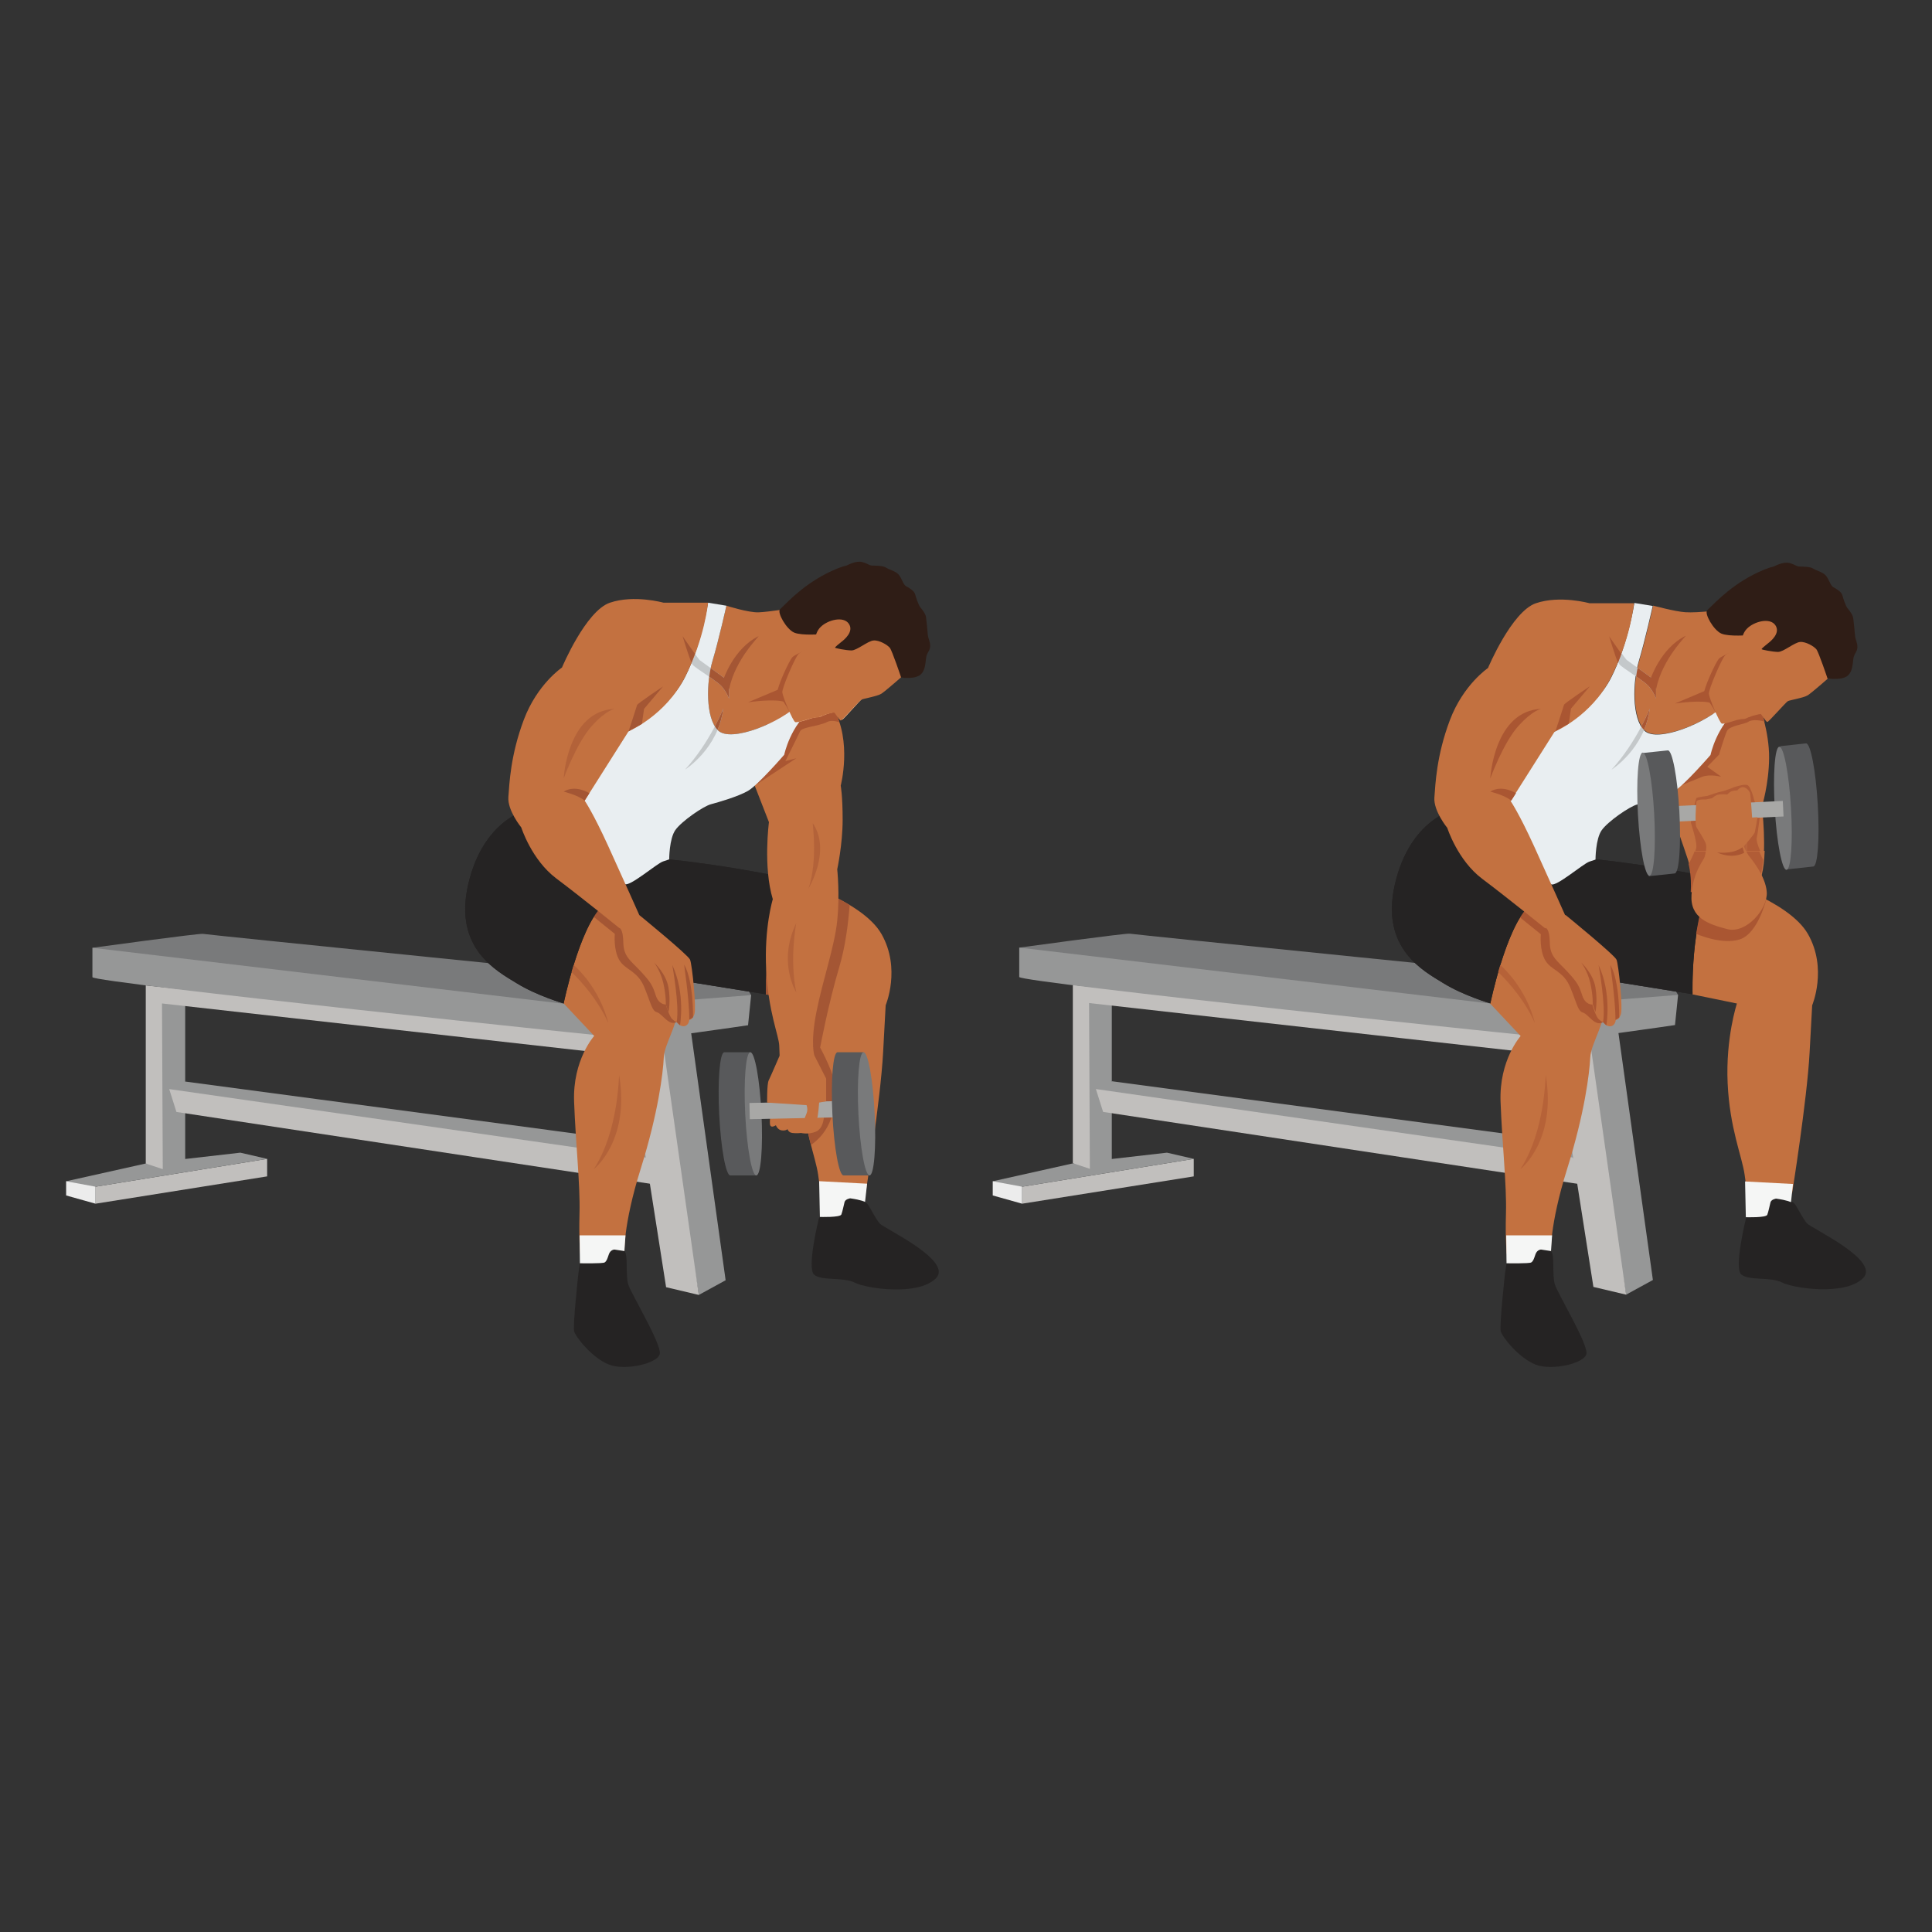 <?xml version="1.0" encoding="UTF-8" standalone="no"?>
<svg
   xmlns:dc="http://purl.org/dc/elements/1.1/"
   xmlns:cc="http://creativecommons.org/ns#"
   xmlns:rdf="http://www.w3.org/1999/02/22-rdf-syntax-ns#"
   xmlns:svg="http://www.w3.org/2000/svg"
   xmlns="http://www.w3.org/2000/svg"
   viewBox="0 0 2666.667 2666.667"
   height="2666.667"
   width="2666.667"
   xml:space="preserve"
   id="svg2"
   version="1.1"><rect x="0" y="0" width="2666.667" height="2666.667" fill="#333333" stroke="none"/><defs
     id="defs6" /><g
     transform="matrix(1.333,0,0,-1.333,0,2666.667)"
     id="g10"><g
       transform="scale(0.1)"
       id="g12"><g
         transform="scale(1.227)"
         id="g14"><path
           id="path16"
           style="fill:none;fill-opacity:1;fill-rule:nonzero;stroke:none"
           d="M 16300,0 H 0 V 16300 H 16300 V 0" /></g><path
         id="path18"
         style="fill:#c1bfbd;fill-opacity:1;fill-rule:nonzero;stroke:none"
         d="m 988.949,7717.3 v -176.1 l 1777.261,282.9 v 181.4 L 988.949,7717.3" /><path
         id="path20"
         style="fill:#969797;fill-opacity:1;fill-rule:nonzero;stroke:none"
         d="m 812.82,7621.3 -128.09,152.1 824.59,184.1 979.36,112.1 277.53,-64.1 -1777.261,-288.2 -176.129,-96" /><path
         id="path22"
         style="fill:#969797;fill-opacity:1;fill-rule:nonzero;stroke:none"
         d="m 1917.61,8622 -165.45,106 165.45,78.1 L 6932.64,8137 6960.9,7929.6 1917.61,8622" /><path
         id="path24"
         style="fill:#969797;fill-opacity:1;fill-rule:nonzero;stroke:none"
         d="m 1685.44,7898.8 232.17,64 V 9713.4 L 1586.7,9676 1685.44,7898.8" /><path
         id="path26"
         style="fill:#c1bfbd;fill-opacity:1;fill-rule:nonzero;stroke:none"
         d="m 1826.87,8491.2 5105.77,-773.9 -246.09,302.6 -4934.39,708.1 74.71,-236.8" /><path
         id="path28"
         style="fill:#969797;fill-opacity:1;fill-rule:nonzero;stroke:none"
         d="m 7235.92,6596.5 277.65,152.1 -376.26,2698 -362.93,-67.6 461.54,-2782.5" /><path
         id="path30"
         style="fill:#c1bfbd;fill-opacity:1;fill-rule:nonzero;stroke:none"
         d="m 1509.32,7957.5 v 1844.3 l 4995.16,-536.2 184.78,-14.5 164.25,28.7 382.41,-2683.3 -338.78,80.1 -375.25,2393.7 -4844.45,544.4 8,-1715.9 -176.12,58.7" /><path
         id="path32"
         style="fill:#797a7b;fill-opacity:1;fill-rule:nonzero;stroke:none"
         d="m 1245.13,10036.3 -288.208,154.8 c 0,0 1112.798,152.1 1144.818,144.1 32.02,-8 4672.64,-476.5 4672.64,-476.5 0,0 253.52,99.4 312.23,154.5 58.7,55.1 515.03,-16 515.03,-16 l 176.12,-296 -128.09,-178.1 c 0,0 -1737.23,-76.5 -1813.28,-76.5 -76.06,0 -4591.26,589.7 -4591.26,589.7" /><path
         id="path34"
         style="fill:#969797;fill-opacity:1;fill-rule:nonzero;stroke:none"
         d="m 956.922,10191.1 c 0,0 0,-248.2 0,-304.2 0,-56.1 5476.268,-632.5 5628.188,-640.5 151.92,-8 1160.63,142.8 1160.63,142.8 l 32.02,312 -1629.59,-126.6 -5191.248,616.5" /><path
         id="path36"
         style="fill:#58595b;fill-opacity:1;fill-rule:nonzero;stroke:none"
         d="m 7769.04,9109.4 h -269.51 c -46.4,-2.3 -69.94,-289.7 -52.57,-641.9 17.37,-352.1 69.08,-635.8 115.47,-633.5 h 269.51 l -62.9,1275.4" /><path
         id="path38"
         style="fill:#797a7b;fill-opacity:1;fill-rule:nonzero;stroke:none"
         d="m 7884.51,8475.8 c 17.37,-352.2 -6.17,-639.5 -52.57,-641.8 -46.4,-2.3 -98.09,281.4 -115.47,633.5 -17.36,352.2 6.17,639.6 52.57,641.9 46.4,2.2 98.1,-281.4 115.47,-633.6" /><path
         id="path40"
         style="fill:#c37140;fill-opacity:1;fill-rule:nonzero;stroke:none"
         d="m 7929.87,9709.5 461.66,-94.8 c 0,0 -117.41,-355 -96.06,-824.6 21.34,-469.7 149.43,-757.9 176.12,-950 26.68,-192.2 26.68,-192.2 26.68,-192.2 h 464.33 c 0,0 154.78,966.1 181.47,1457.1 26.68,491 26.68,491 26.68,491 0,0 160.12,378.9 -42.7,736.5 -202.8,357.6 -973.03,579.1 -973.03,579.1 0,0 -398.61,-66.7 -403.94,-221.5 -5.34,-154.8 -53.37,-213.5 -26.69,-427 26.69,-213.5 205.48,-553.6 205.48,-553.6" /><path
         id="path42"
         style="fill:#a45634;fill-opacity:1;fill-rule:nonzero;stroke:none"
         d="m 8295.47,8790.1 c 12.13,-267 58.75,-475.3 101.63,-640.6 255.94,178.9 246.38,457.4 253.82,578.5 7.67,124.9 -158.63,430.3 -158.63,430.3 0,0 82.77,446.1 199.64,838.9 61.61,207.1 91.69,447.6 105.86,637.1 -290.75,176 -642.77,277.3 -642.77,277.3 0,0 -398.61,-66.7 -403.94,-221.5 -5.34,-154.8 -53.37,-213.5 -26.69,-427 26.69,-213.5 205.48,-553.6 205.48,-553.6 l 461.66,-94.8 c 0,0 -117.41,-355 -96.06,-824.6" /><path
         id="path44"
         style="fill:#c37140;fill-opacity:1;fill-rule:nonzero;stroke:none"
         d="m 5736.31,9934.9 100.08,-320.2 316.22,-336.3 c 0,0 -224.16,-248.1 -208.15,-680.4 16.01,-432.4 64.05,-859.3 56.04,-1154.2 -8.01,-294.9 8.01,-423 8.01,-423 h 456.32 c 0,0 -16.01,290.7 168.12,877.9 184.13,587.2 232.17,995.5 240.17,1155.6 8.01,160.1 160.11,333.7 168.12,655.2 8.01,321.5 -421.63,820.5 -421.63,820.5 0,0 -238.52,312.8 -322.07,316.5 -83.55,3.7 -529.2,-351.2 -529.2,-399.2 0,-48.1 -32.03,-512.4 -32.03,-512.4" /><path
         id="path46"
         style="fill:#252323;fill-opacity:1;fill-rule:nonzero;stroke:none"
         d="m 5480.13,11624.1 c -32.02,0 -480.33,-114.2 -632.45,-777.6 -152.11,-663.4 296.22,-895.6 504.36,-1023.7 208.15,-128.1 484.35,-208.1 484.35,-208.1 0,0 158.78,773.9 396.28,1004.7 237.5,230.8 504.36,-468.3 504.36,-468.3 l 240.17,-288.3 952.67,-153.3 c 0,0 -22.42,740.7 190.23,1137 34.92,65.1 34.92,65.1 34.92,65.1 0,0 -561.39,125.4 -1225.86,194.8 -664.47,69.4 -1449.03,517.7 -1449.03,517.7" /><path
         id="path48"
         style="fill:#a45634;fill-opacity:1;fill-rule:nonzero;stroke:none"
         d="m 6148.17,10511.1 217.92,-175.9 c 0,0 -16.01,-162.8 45.37,-269.5 61.38,-106.8 189.47,-107.6 261.52,-286 72.05,-178.4 77.63,-241.4 130.88,-256.6 53.25,-15.2 122.63,-145.9 202.69,-100.6 80.06,45.4 -176.13,701.9 -176.13,701.9 l -245.31,320.2 -404.11,136.9 -32.83,-70.4" /><path
         id="path50"
         style="fill:#252323;fill-opacity:1;fill-rule:nonzero;stroke:none"
         d="m 5480.13,11624.1 c -32.02,0 -480.33,-114.2 -632.45,-777.6 -152.11,-663.4 296.22,-895.6 504.36,-1023.7 208.15,-128.1 484.35,-208.1 484.35,-208.1 0,0 158.78,773.9 396.28,1004.7 237.5,230.8 504.36,-468.3 504.36,-468.3 l 240.17,-288.3 952.67,-153.3 c 0,0 -22.42,740.7 190.23,1137 34.92,65.1 34.92,65.1 34.92,65.1 0,0 -561.39,125.4 -1225.86,194.8 -664.47,69.4 -1449.03,517.7 -1449.03,517.7" /><path
         id="path52"
         style="fill:#c37140;fill-opacity:1;fill-rule:nonzero;stroke:none"
         d="m 7814.84,11869.8 147.27,-378 c 0,0 -61.48,-463.6 39.92,-797.5 0,0 -91.05,-294.4 -68.21,-733.1 22.85,-438.8 130.92,-678.9 134.92,-783 4,-104.1 4,-104.1 4,-104.1 H 8433 c 0,0 -44.03,121.4 20.02,449 64.04,327.6 188.13,677.5 216.15,948.8 28.02,271.4 0,531.6 0,531.6 0,0 56.04,260.2 56.04,512.3 0,252.2 -20.01,354 -20.01,354 0,0 120.08,459 -76.06,799 -196.14,340.1 -628.53,83.6 -628.53,83.6 l -185.77,-882.6" /><path
         id="path54"
         style="fill:#aa5632;fill-opacity:1;fill-rule:nonzero;stroke:none"
         d="m 8629.14,12668.8 c -196.14,340.1 -628.53,83.6 -628.53,83.6 l -114.03,-541.8 c 90.33,-28.8 36.97,-30.7 75.53,-53.7 l 77.55,-57.5 -224.82,-229.6 430.03,283.8 -112.55,-29.7 c 35.22,70.6 135.8,272.5 152.68,309.4 20.53,44.9 194.06,51.1 282.48,97.1 31.04,16.2 77.38,10.7 124.45,-3.2 -15.97,48.4 -36.52,96.1 -62.79,141.6" /><path
         id="path56"
         style="fill:#c37140;fill-opacity:1;fill-rule:nonzero;stroke:none"
         d="m 8253.39,13715.3 c 0,0 -292.37,-46.7 -398.45,-50.7 -106.07,-4 -333.36,68.5 -333.36,68.5 0,0 -80.06,-358.4 -144.1,-571.9 -64.05,-213.5 -74.72,-592.4 58.71,-720.5 133.42,-128.1 651.68,81.1 848.87,286.1 197.2,204.9 440.15,690.6 440.15,690.6 0,0 -82.83,160.1 -146.88,234.8 -64.04,74.7 -324.94,63.1 -324.94,63.1" /><path
         id="path58"
         style="fill:#e9eef1;fill-opacity:1;fill-rule:nonzero;stroke:none"
         d="m 8285.06,12726.8 c -197.2,-205 -715.45,-414.2 -848.87,-286.1 -133.43,128.1 -122.76,507 -58.71,720.5 64.04,213.5 144.1,571.9 144.1,571.9 l -189.91,31.2 c 0,0 -63.6,-423.7 -238.39,-769.6 -174.79,-345.9 -564.4,-541.8 -633.78,-593.3 -69.39,-51.5 -416.3,-483.8 -416.3,-483.8 0,0 -133.43,-304.2 -138.77,-325.5 -5.33,-21.4 261.52,-725.9 309.56,-741.9 48.03,-16 202.81,26.7 256.18,0 53.37,-26.7 330.9,213.5 394.95,234.8 64.04,21.4 64.04,21.4 64.04,21.4 0,0 0,213.5 64.05,304.2 64.04,90.7 288.2,245.5 368.26,266.9 80.05,21.3 282.87,80 384.27,138.7 101.4,58.7 374.48,373.6 374.48,373.6 0,0 63.16,306.9 292.66,479 135.7,101.8 170.39,299.6 148.57,450 -82.57,-139.9 -184.45,-296.5 -276.39,-392" /><path
         id="path60"
         style="fill:#252323;fill-opacity:1;fill-rule:nonzero;stroke:none"
         d="m 9330.2,13000.5 c 154.8,-34.7 198.75,98.2 198.75,98.2 0,0 0,0 38.42,122 38.42,122 0.42,335.7 -107.98,524.9 -108.39,189.2 -186.72,275.1 -186.72,275.1 -77.79,36.9 -181.53,32.1 -181.53,32.1 0,0 -121.59,178.5 -425.06,49.7 -303.45,-128.8 -508.39,-361 -510.49,-369.4 -2.1,-8.4 -2.57,-188.9 77.91,-221.4 80.48,-32.5 284.32,-79.5 284.32,-79.5 0,0 102.32,-343.6 120.58,-344.7 18.27,-1.1 602.38,-62.8 602.38,-62.8 l 69.49,-23.5 c 6.1,1.1 12.73,0.9 19.93,-0.7" /><path
         id="path62"
         style="fill:#fbc398;fill-opacity:1;fill-rule:nonzero;stroke:none"
         d="m 9330.2,13000.5 c 0,0 -160.29,-144 -200.25,-170.2 -39.96,-26.2 -182.27,-51.5 -202.31,-62.1 -20.04,-10.5 -192.49,-213.3 -207.14,-215.1 -14.65,-1.9 -60.98,80.2 -69.6,80.5 -8.62,0.4 -92.74,-21.2 -99.86,-26.3 -7.11,-5.1 -24.88,-8.9 -24.88,-8.9 0,0 -31.5,-18.9 -50.9,-18.2 -19.4,0.8 -49.62,-7.5 -61.74,-9.3 -12.12,-1.7 -134.6,-48 -158.09,-39.4 -23.48,8.6 -131.13,257.5 -135.12,302 -3.99,44.5 125.57,357.8 161.77,394.6 36.19,36.7 167.83,87.1 167.83,87.1 0,0 -19.19,115.6 53.2,189.1 72.38,73.5 232.03,116.9 287.95,36.5 55.92,-80.3 -46.63,-164.6 -74.53,-186.4 -27.9,-21.9 -62.69,-53.1 -64.09,-58.7 -1.4,-5.6 111.5,-26.4 167.74,-26.8 56.23,-0.3 165.57,98.3 224.71,104.1 59.14,5.9 143.28,-44 167.2,-72.9 23.92,-28.8 118.11,-299.6 118.11,-299.6" /><path
         id="path64"
         style="fill:#aa5632;fill-opacity:1;fill-rule:nonzero;stroke:none"
         d="m 8175.47,12812.4 c 1.67,-58.8 -13.12,-120.4 -0.62,-178.5 -37.68,79 -121.1,183.4 -123.6,211.3 -3.99,44.4 118.62,319.3 154.81,356 36.2,36.7 243.85,114 243.85,114 0,0 -108.69,-81.3 -153.12,-135.5 -44.44,-54.1 -124.4,-258.7 -121.32,-367.3" /><path
         id="path66"
         style="fill:#aa5632;fill-opacity:1;fill-rule:nonzero;stroke:none"
         d="m 8134.01,12897 -388.27,-164.1 c 0,0 288.21,44 388.27,0 100.08,-44 0,164.1 0,164.1" /><path
         id="path68"
         style="fill:#c4c8ca;fill-opacity:1;fill-rule:nonzero;stroke:none"
         d="m 7067.92,13417.4 c 0,0 77.39,-256.2 101.41,-292.2 24.02,-36.1 252.18,-168.2 304.22,-228.2 52.04,-60.1 76.05,-128.1 76.05,-128.1 v 180.1 c 0,0 -292.21,212.2 -304.21,220.2 -12.01,8 -177.47,248.2 -177.47,248.2" /><path
         id="path70"
         style="fill:#a45634;fill-opacity:1;fill-rule:nonzero;stroke:none"
         d="m 7853.82,13417.4 c 20.31,10 -240.17,-232.2 -304.22,-548.4 l -60.04,97.9 c 0,0 104.07,322.4 364.26,450.5" /><path
         id="path72"
         style="fill:#c4c8ca;fill-opacity:1;fill-rule:nonzero;stroke:none"
         d="m 7489.56,12668.8 c 0,0 -136.1,-348.2 -396.28,-632.4 0,0 344.24,215.1 396.28,632.4" /><path
         id="path74"
         style="fill:#c37140;fill-opacity:1;fill-rule:nonzero;stroke:none"
         d="m 7331.66,13764.3 h -461.21 c 0,0 -304.21,85.4 -555.06,0 -250.84,-85.4 -496.35,-671.2 -496.35,-671.2 0,0 -256.19,-172.1 -394.95,-540.3 -138.76,-368.3 -149.44,-661.9 -160.11,-800.6 -10.67,-138.8 133.43,-314.9 133.43,-314.9 0,0 106.74,-336.2 362.92,-528.4 256.18,-192.1 651.13,-512.3 651.13,-512.3 l 208.15,133.4 c 0,0 -163.8,368.3 -322.07,715.2 -158.27,346.9 -243.67,469.6 -243.67,469.6 l 454.92,718.5 c 0,0 380.34,158.8 584.49,561.4 204.14,402.7 238.38,769.6 238.38,769.6" /><path
         id="path76"
         style="fill:#a45634;fill-opacity:1;fill-rule:nonzero;stroke:none"
         d="m 6865.12,12897 c 0,0 -264.19,-176.1 -268.2,-192.1 -4,-16 -88.13,-271.6 -88.13,-271.6 l 137.48,75.6 22.7,156.3 196.15,231.8" /><path
         id="path78"
         style="fill:#b36239;fill-opacity:1;fill-rule:nonzero;stroke:none"
         d="m 5836.39,11944.3 c 0,0 37.65,703.6 532.37,720.9 0,0 -84.06,-4.4 -240.17,-176.5 -156.11,-172.1 -292.2,-544.4 -292.2,-544.4" /><path
         id="path80"
         style="fill:#a45634;fill-opacity:1;fill-rule:nonzero;stroke:none"
         d="m 5836.39,11808.2 c 0,0 146.77,-34.7 217.48,-93.4 l 48.7,76.9 c 0,0 -142.1,92.6 -266.18,16.5" /><path
         id="path82"
         style="fill:#c37140;fill-opacity:1;fill-rule:nonzero;stroke:none"
         d="m 6411.46,10396.6 c 0,0 40.03,0 42.7,-149.5 2.67,-149.4 74.72,-186.8 181.46,-301.5 106.74,-114.8 122.75,-149.5 154.78,-248.2 32.02,-98.7 104.07,-93.4 104.07,-93.4 0,0 34.69,-123.8 66.71,-152.1 32.03,-28.3 45.37,-29.4 45.37,-29.4 0,0 32.02,-50.7 80.06,-42.7 48.03,8 50.7,66.8 50.7,66.8 0,0 32.02,-8.1 53.37,58.7 21.35,66.7 -24.01,512.3 -45.37,563 -21.35,50.7 -525.7,461.7 -525.7,461.7 l -130.76,13.3 -77.39,-146.7" /><path
         id="path84"
         style="fill:#a45634;fill-opacity:1;fill-rule:nonzero;stroke:none"
         d="m 6774.38,10036.3 c 0,0 64.05,-82.7 93.4,-208.1 29.36,-125.5 26.69,-224.2 26.69,-224.2 l 27.24,-80.9 c 0,0 24.58,112.1 0,256.6 -24.57,144.5 -147.33,256.6 -147.33,256.6" /><path
         id="path86"
         style="fill:#a45634;fill-opacity:1;fill-rule:nonzero;stroke:none"
         d="m 6960.9,10013.2 c 0,0 77.67,-425.2 45.65,-590.7 l 34.8,-33.3 c 0,0 58.04,328.7 -80.45,624" /><path
         id="path88"
         style="fill:#a45634;fill-opacity:1;fill-rule:nonzero;stroke:none"
         d="m 7086.61,10013.2 c -9.53,17.4 50.7,-329.1 50.7,-566.6 l 38.79,25.7 c 0,0 6.58,365.7 -89.49,540.9" /><path
         id="path90"
         style="fill:#b36239;fill-opacity:1;fill-rule:nonzero;stroke:none"
         d="m 6297.54,9413 c -129.94,297.4 -379.29,526.7 -379.29,526.7 l 22.09,74.2 c 292.09,-270.7 357.2,-600.9 357.2,-600.9" /><path
         id="path92"
         style="fill:#b36239;fill-opacity:1;fill-rule:nonzero;stroke:none"
         d="m 6148.17,7898.8 c 258.5,395.5 258.42,972.5 262.93,972.5 0.12,0 0.24,-0.4 0.36,-1.2 112.08,-683.1 -263.29,-971.3 -263.29,-971.3" /><path
         id="path94"
         style="fill:#ececec;fill-opacity:1;fill-rule:nonzero;stroke:none"
         d="m 684.73,7773.4 v -146.8 l 304.219,-85.4 v 176.1 l -304.219,56.1" /><path
         id="path96"
         style="fill:#252323;fill-opacity:1;fill-rule:nonzero;stroke:none"
         d="m 8478.89,7389.5 c 0,0 -127.28,-515.5 -49.55,-582.8 77.73,-67.4 304.45,-22.5 421.88,-83.1 117.41,-60.7 649.85,-140.6 838.19,43.3 188.34,183.9 -535.03,517.7 -579.31,568.4 -44.29,50.6 -90.24,150.2 -124.6,198 -34.36,47.9 -164.27,61.7 -164.27,61.7 0,0 -63.76,105.5 -130.83,49.5 -67.07,-56.1 -211.51,-255 -211.51,-255" /><path
         id="path98"
         style="fill:#f5f6f5;fill-opacity:1;fill-rule:nonzero;stroke:none"
         d="m 8803.42,7596.8 c 0,0 -50.09,-6.9 -58.5,-39 -8.41,-32.1 -20.67,-96.1 -33.1,-128.4 -12.44,-32.3 -222.18,-25.2 -222.18,-25.2 l -7.66,370.3 496.32,-26.2 -21.03,-188.4 c 0,0 -35.64,20.3 -153.85,36.9" /><path
         id="path100"
         style="fill:#252323;fill-opacity:1;fill-rule:nonzero;stroke:none"
         d="m 6004.76,6924.5 -16.21,-109.9 c 0,0 -58.63,-532.4 -43.44,-593.9 15.19,-61.5 189.37,-278.1 359.8,-345 170.43,-66.9 506.75,11.6 526.93,110.2 20.18,98.5 -292.32,616.9 -325.34,715.5 -33.03,98.6 0.81,314.5 -41.02,349.4 -41.82,34.9 -98.53,20.2 -98.53,20.2 l -327.39,91.5 -34.8,-238" /><path
         id="path102"
         style="fill:#f5f6f5;fill-opacity:1;fill-rule:nonzero;stroke:none"
         d="m 6362.79,7066.5 c 0,0 -41.63,0.2 -58.48,-49.9 -16.86,-50.2 -23.6,-70.3 -43.71,-83.6 -20.11,-13.3 -255.84,-8.5 -255.84,-8.5 l -3.16,289.3 h 475.03 l -11.15,-163 -102.69,15.7" /><path
         id="path104"
         style="fill:#b36239;fill-opacity:1;fill-rule:nonzero;stroke:none"
         d="m 8372.96,10807.3 c 98.31,302.8 37.04,672.9 43.61,672.9 0.12,0 0.26,-0.1 0.42,-0.4 192.14,-284.2 -44.03,-672.5 -44.03,-672.5" /><path
         id="path106"
         style="fill:#c37140;fill-opacity:1;fill-rule:nonzero;stroke:none"
         d="m 8034.05,8599.1 c 0,0 -24.02,0 -34.69,-18.7 -10.67,-18.7 -37.36,-194.8 -24.02,-226.8 13.35,-32 58.71,0 58.71,0 0,0 16.01,-48 61.38,-53.4 45.37,-5.3 58.71,13.4 58.71,13.4 0,0 8,-34.7 50.7,-40.1 42.7,-5.3 90.73,0 90.73,0 0,0 74.72,-18.6 152.11,13.4 77.39,32 82.73,145.7 82.73,145.7 l -130.77,1 c 0,0 -8,141.5 -18.67,149.5 -10.68,8 -210.82,66.7 -242.84,64 -32.03,-2.6 -104.08,-48 -104.08,-48" /><path
         id="path108"
         style="fill:#b36239;fill-opacity:1;fill-rule:nonzero;stroke:none"
         d="m 8244.87,9730.2 c 0,0 -196.14,308.6 0,716.9 0,0 -72.06,-373 0,-716.9" /><path
         id="path110"
         style="fill:#a8a8a6;fill-opacity:1;fill-rule:nonzero;stroke:none"
         d="m 8646.85,8435.1 -883.09,-18.9 -3.6,168.1 883.09,18.9 3.6,-168.1" /><path
         id="path112"
         style="fill:#58595b;fill-opacity:1;fill-rule:nonzero;stroke:none"
         d="m 8941.23,9109.4 h -269.52 c -46.39,-2.3 -69.93,-289.7 -52.56,-641.9 17.36,-352.1 69.07,-635.8 115.47,-633.5 h 269.51 l -62.9,1275.4" /><path
         id="path114"
         style="fill:#797a7b;fill-opacity:1;fill-rule:nonzero;stroke:none"
         d="m 9056.69,8475.8 c 17.37,-352.2 -6.16,-639.5 -52.56,-641.8 -46.4,-2.3 -98.1,281.4 -115.47,633.5 -17.37,352.2 6.16,639.6 52.57,641.9 46.4,2.2 98.1,-281.4 115.46,-633.6" /><path
         id="path116"
         style="fill:#a45634;fill-opacity:1;fill-rule:nonzero;stroke:none"
         d="m 7402.04,12483.6 c 8.45,-13.6 17.83,-25.7 28.01,-36.5 27.83,66.2 49.32,140 59.51,221.7 0,0 -29.6,-75.7 -87.52,-185.2" /><path
         id="path118"
         style="fill:#a45634;fill-opacity:1;fill-rule:nonzero;stroke:none"
         d="m 7343.58,12997.9 c 55.58,-38 108.2,-75.8 129.97,-100.9 52.04,-60.1 76.05,-128.1 76.05,-128.1 v 180.1 c 0,0 -104.19,75.7 -190.7,138.3 -6,-28.4 -11.17,-58.4 -15.32,-89.4" /><path
         id="path120"
         style="fill:#a45634;fill-opacity:1;fill-rule:nonzero;stroke:none"
         d="m 7195.28,13235.4 c -52.66,73.5 -127.36,182 -127.36,182 0,0 62.12,-205.6 92.32,-274.3 12.45,30.8 24.11,61.7 35.04,92.3" /><path
         id="path122"
         style="fill:#c37140;fill-opacity:1;fill-rule:nonzero;stroke:none"
         d="m 8072.74,9074.1 c 0,0 -94.73,-218.8 -113.41,-256.2 -18.68,-37.3 -16.14,-229.7 -16.14,-229.7 l 408.42,-26.5 c 0,0 17.25,-42.9 0,-85.4 -17.25,-42.4 -56.04,-133.4 -13.34,-146.7 42.7,-13.4 112.08,77.4 122.75,96 10.67,18.7 20.96,162.8 20.96,162.8 l 72.44,12.9 v 235.3 l -121.42,237.5 -302.88,133.4 -57.38,-133.4" /><path
         id="path124"
         style="fill:#2f1d16;fill-opacity:1;fill-rule:nonzero;stroke:none"
         d="m 9589.21,13192.1 c 7.09,57.2 40.65,71.4 42.18,120.2 1.52,48.9 -21.25,80.2 -24.57,122.6 -3.31,42.5 -13.26,140.1 -18.1,178.2 -4.84,38 -41.38,82 -59.64,104 -18.27,22 -44.96,101.5 -53.74,135.7 -8.77,34.3 -62.56,66.1 -93.22,82.4 -30.67,16.2 -43.79,82.5 -77.33,120.3 -33.53,37.7 -94.61,48.7 -128.38,70.9 -33.77,22.3 -112.09,21.2 -145.41,22.5 -33.32,1.2 -40.02,19.2 -104.11,36.4 -64.08,17.3 -158.01,-35.2 -158.01,-35.2 l 0.04,-0.1 c -30.94,-7.1 -64.2,-17.6 -100.11,-32.4 -309.43,-127.2 -490.97,-323.7 -591.73,-420.9 -33.36,-32.2 65.84,-208.4 147.14,-242.3 81.3,-33.8 286.45,-15.3 286.45,-15.3 0,0 99.91,-349.8 118.43,-351.2 18.52,-1.3 610.6,-70.7 610.6,-70.7 l 70.26,-24.5 c 6.19,1 12.92,0.7 20.21,-1 24.99,-5.9 47.14,-7.4 66.77,-5.8 0.03,0 92.11,-5.5 137.34,35.8 45.24,41.3 47.85,113.1 54.93,170.4" /><path
         id="path126"
         style="fill:#c37140;fill-opacity:1;fill-rule:nonzero;stroke:none"
         d="m 9330.17,12991.7 c 0,0 -164.32,-144.3 -205.17,-170.4 -40.86,-26.1 -185.57,-50.2 -206.03,-60.7 -20.45,-10.5 -197.78,-214.3 -212.68,-216 -14.88,-1.7 -60.96,82.2 -69.71,82.6 -8.74,0.4 -94.35,-20.6 -101.63,-25.6 -7.28,-5.1 -25.36,-8.8 -25.36,-8.8 0,0 -32.18,-18.8 -51.87,-17.8 -19.67,0.9 -50.43,-7.1 -62.75,-8.7 -12.32,-1.7 -137.15,-47.3 -160.89,-38.3 -23.74,9 -130.13,262.9 -133.67,308.1 -3.54,45.2 131.53,361.7 168.68,398.5 37.15,36.9 171.33,86.6 171.33,86.6 0,0 -18.16,117.5 56.14,191.2 74.3,73.8 236.82,116 292.65,33.8 55.83,-82.1 -49.2,-166.5 -77.76,-188.4 -28.57,-21.8 -64.24,-53 -65.72,-58.7 -1.49,-5.7 112.85,-28.2 169.92,-29.1 57.06,-1 169.15,97.8 229.24,103 60.09,5.3 144.9,-46.3 168.85,-75.9 23.95,-29.6 116.43,-305.4 116.43,-305.4" /><g
         transform="scale(1.124)"
         id="g128"><path
           id="path130"
           style="fill:#c37140;fill-opacity:1;fill-rule:nonzero;stroke:none"
           d="m 16200.1,11321.9 c 4.8,-7.6 99.9,-265.2 97.4,-507.4 -2.4,-242.1 -66.5,-447.7 -66.5,-447.7 0,0 51.1,-403.29 -8.3,-636.56 -59.3,-233.26 -644,-147.35 -644,-147.35 0,0 14.9,160.84 -31.4,302.76 -46.4,141.95 -147.2,424.25 -147.2,424.25 l -30.9,312.3 505.7,737.2 325.2,-37.5" /></g><g
         transform="scale(1.121)"
         id="g132"><path
           id="path134"
           style="fill:#aa5632;fill-opacity:1;fill-rule:nonzero;stroke:none"
           d="m 16152.9,11568.3 c -43.7,50.9 -16.8,-151.7 -16.8,-151.7 0,0 -288.9,-89 -450.1,-312 -116.2,-160.7 -48.2,-238.3 -1.2,-269 -27.3,-11.5 -52.2,-24.5 -65.6,-38 -40.1,-40.5 -82.7,-203.8 -82.7,-203.8 0,0 112.1,48 185.8,76.5 73.6,28.6 177.1,0 177.1,0 l -129.3,92.9 108.4,111.9 c 0,0 49.4,165.4 72.7,217.2 23.3,51.8 164.8,62.4 198.3,86.6 33.6,24.3 123.6,13.1 150.5,0 0,0 -103.5,338.5 -147.1,389.4" /></g><path
         id="path136"
         style="fill:#c1bfbd;fill-opacity:1;fill-rule:nonzero;stroke:none"
         d="m 10583.6,7717.3 v -176.1 l 1777.2,282.9 v 181.4 l -1777.2,-288.2" /><path
         id="path138"
         style="fill:#969797;fill-opacity:1;fill-rule:nonzero;stroke:none"
         d="m 10407.5,7621.3 -128.1,152.1 824.5,184.1 979.4,112.1 277.5,-64.1 -1777.2,-288.2 -176.1,-96" /><g
         transform="scale(1.016)"
         id="g140"><path
           id="path142"
           style="fill:#969797;fill-opacity:1;fill-rule:nonzero;stroke:none"
           d="m 11334.5,8488.94 -162.8,104.36 162.8,76.9 4937.7,-658.78 27.8,-204.2 -4965.5,681.72" /></g><path
         id="path144"
         style="fill:#969797;fill-opacity:1;fill-rule:nonzero;stroke:none"
         d="m 11280.1,7898.8 232.1,64 v 1750.6 l -330.9,-37.4 98.8,-1777.2" /><g
         transform="scale(1.014)"
         id="g146"><path
           id="path148"
           style="fill:#c1bfbd;fill-opacity:1;fill-rule:nonzero;stroke:none"
           d="m 11264.4,8374.42 5035.6,-763.26 -242.7,298.44 -4866.6,698.36 73.7,-233.54" /></g><g
         transform="scale(1.05)"
         id="g150"><path
           id="path152"
           style="fill:#969797;fill-opacity:1;fill-rule:nonzero;stroke:none"
           d="m 16035.5,6284.88 264.5,144.91 -358.5,2570.55 -345.8,-64.41 439.8,-2651.05" /></g><g
         transform="scale(1.033)"
         id="g154"><path
           id="path156"
           style="fill:#c1bfbd;fill-opacity:1;fill-rule:nonzero;stroke:none"
           d="m 10753.8,7706.63 v 1786.16 l 4837.8,-519.3 178.9,-14.04 159.1,27.8 370.4,-2598.71 -328.1,77.58 -363.5,2318.23 -4691.7,527.24 7.8,-1661.81 -170.7,56.85" /></g><g
         transform="scale(1.066)"
         id="g158"><path
           id="path160"
           style="fill:#797a7b;fill-opacity:1;fill-rule:nonzero;stroke:none"
           d="m 10170.7,9416.76 -270.45,145.22 c 0,0 1044.05,142.71 1074.15,135.21 30,-7.52 4384.1,-447.07 4384.1,-447.07 0,0 237.9,93.27 293,144.98 55,51.7 483.3,-15.03 483.3,-15.03 l 165.2,-277.73 -120.2,-167.1 c 0,0 -1630,-71.78 -1701.4,-71.78 -71.3,0 -4307.7,553.3 -4307.7,553.3" /></g><g
         transform="scale(1.066)"
         id="g162"><path
           id="path164"
           style="fill:#969797;fill-opacity:1;fill-rule:nonzero;stroke:none"
           d="m 9900.25,9561.98 c 0,0 0,-232.86 0,-285.4 0,-52.64 5138.15,-593.46 5280.65,-600.96 142.6,-7.51 1089.1,133.98 1089.1,133.98 l 30,292.74 -1529,-118.78 -4870.75,578.42" /></g><g
         transform="scale(1.161)"
         id="g166"><path
           id="path168"
           style="fill:#c37140;fill-opacity:1;fill-rule:nonzero;stroke:none"
           d="m 15093.4,8362.52 397.6,-81.65 c 0,0 -101.2,-305.75 -82.8,-710.2 18.4,-404.54 128.7,-652.76 151.7,-818.21 23,-165.54 23,-165.54 23,-165.54 h 399.9 c 0,0 133.3,832.08 156.3,1254.96 23,422.88 23,422.88 23,422.88 0,0 137.9,326.34 -36.8,634.34 -174.6,307.98 -838.1,498.75 -838.1,498.75 0,0 -343.3,-57.47 -347.8,-190.77 -4.6,-133.3 -46,-183.87 -23,-367.74 23,-183.87 177,-476.82 177,-476.82" /></g><g
         transform="scale(1.021)"
         id="g170"><path
           id="path172"
           style="fill:#c37140;fill-opacity:1;fill-rule:nonzero;stroke:none"
           d="m 15014.1,9729.62 98.1,-313.58 309.6,-329.35 c 0,0 -219.4,-242.98 -203.8,-666.34 15.7,-423.47 62.7,-841.55 54.9,-1130.36 -7.9,-288.8 7.8,-414.26 7.8,-414.26 h 447 c 0,0 -15.8,284.7 164.6,859.76 180.3,575.07 227.3,974.93 235.2,1131.73 7.9,156.79 156.8,326.8 164.7,641.66 7.8,314.82 -413,803.52 -413,803.52 0,0 -233.6,306.4 -315.4,310 -81.8,3.6 -518.2,-344 -518.2,-391 0,-47.1 -31.5,-501.78 -31.5,-501.78" /></g><g
         transform="scale(1.089)"
         id="g174"><path
           id="path176"
           style="fill:#252323;fill-opacity:1;fill-rule:nonzero;stroke:none"
           d="m 13843.6,10674.8 c -29.4,0 -441.1,-104.9 -580.8,-714.12 -139.7,-609.26 272,-822.46 463.2,-940.1 191.1,-117.64 444.8,-191.11 444.8,-191.11 0,0 145.8,710.66 363.9,922.64 218.1,211.97 463.2,-430.09 463.2,-430.09 l 220.5,-264.71 874.9,-140.78 c 0,0 -20.6,680.23 174.6,1044.15 32.1,59.72 32.1,59.72 32.1,59.72 0,0 -515.5,115.2 -1125.7,178.9 -610.2,63.8 -1330.7,475.5 -1330.7,475.5" /></g><g
         transform="scale(1.023)"
         id="g178"><path
           id="path180"
           style="fill:#aa5632;fill-opacity:1;fill-rule:nonzero;stroke:none"
           d="m 15383,10270.9 213,-171.9 c 0,0 -15.7,-159.06 44.3,-263.37 60,-104.31 185.2,-105.09 255.6,-279.42 70.4,-174.32 75.8,-235.88 127.9,-250.73 51.9,-14.85 119.8,-142.57 198,-98.3 78.2,44.36 -172,685.83 -172,685.83 l -239.8,312.89 -394.9,133.8 -32.1,-68.8" /></g><g
         transform="scale(1.089)"
         id="g182"><path
           id="path184"
           style="fill:#252323;fill-opacity:1;fill-rule:nonzero;stroke:none"
           d="m 13843.6,10674.8 c -29.4,0 -441.1,-104.9 -580.8,-714.12 -139.7,-609.26 272,-822.46 463.2,-940.1 191.1,-117.64 444.8,-191.11 444.8,-191.11 0,0 145.8,710.66 363.9,922.64 218.1,211.97 463.2,-430.09 463.2,-430.09 l 220.5,-264.71 874.9,-140.78 c 0,0 -20.6,680.23 174.6,1044.15 32.1,59.72 32.1,59.72 32.1,59.72 0,0 -515.5,115.2 -1125.7,178.9 -610.2,63.8 -1330.7,475.5 -1330.7,475.5" /></g><g
         transform="scale(1.124)"
         id="g186"><path
           id="path188"
           style="fill:#c37140;fill-opacity:1;fill-rule:nonzero;stroke:none"
           d="m 15863.8,12180.6 c 0,0 -218.1,-30.2 -338.1,-22.5 -94.3,6 -296.6,60.9 -296.6,60.9 0,0 -71.2,-318.9 -128.2,-508.9 -57,-189.9 -66.5,-527.1 52.2,-641 118.7,-114 579.9,72.2 755.3,254.5 175.5,182.3 391.6,614.5 391.6,614.5 0,0 -73.7,142.4 -130.6,208.9 -57,66.5 -305.6,33.6 -305.6,33.6" /></g><g
         transform="scale(1.115)"
         id="g190"><path
           id="path192"
           style="fill:#e9eef1;fill-opacity:1;fill-rule:nonzero;stroke:none"
           d="m 16032.6,11412 c -176.8,-183.8 -641.6,-371.4 -761.2,-256.5 -119.6,114.8 -110,454.6 -52.6,646 57.4,191.5 129.2,512.9 129.2,512.9 l -170.3,27.9 c 0,0 -57,-379.9 -213.8,-690 -156.7,-310.2 -506.1,-485.8 -568.3,-532 -62.2,-46.2 -373.3,-433.8 -373.3,-433.8 0,0 -119.6,-272.8 -124.4,-292 -4.8,-19.1 234.5,-650.84 277.6,-665.19 19.7,-6.58 59.6,-2.1 101.6,2.37 49.5,5.3 102.2,10.6 128.1,-2.37 47.9,-23.93 296.7,191.43 354.1,210.57 57.5,19.14 57.5,19.14 57.5,19.14 0,0 0,191.48 57.4,272.78 57.4,81.4 258.4,220.2 330.2,239.3 71.8,19.2 253.7,71.8 344.6,124.4 90.9,52.7 335.8,335 335.8,335 0,0 56.6,275.2 262.4,429.6 121.7,91.2 152.8,268.6 133.3,403.4 -74.1,-125.4 -165.5,-265.8 -247.9,-351.5" /></g><g
         transform="scale(1.052)"
         id="g194"><path
           id="path196"
           style="fill:#c4c8ca;fill-opacity:1;fill-rule:nonzero;stroke:none"
           d="m 15842.1,12756.7 c 0,0 73.5,-243.6 96.4,-277.8 22.8,-34.3 239.7,-159.9 289.2,-217 49.5,-57.1 72.3,-121.7 72.3,-121.7 v 171.2 c 0,0 -277.8,201.7 -289.2,209.3 -11.4,7.6 -168.7,236 -168.7,236" /></g><g
         transform="scale(1.072)"
         id="g198"><path
           id="path200"
           style="fill:#aa5632;fill-opacity:1;fill-rule:nonzero;stroke:none"
           d="m 16281,12519.6 c 19,9.4 -224.1,-216.6 -283.9,-511.7 l -56,91.4 c 0,0 97.2,300.8 339.9,420.3" /></g><g
         transform="scale(1.048)"
         id="g202"><path
           id="path204"
           style="fill:#c4c8ca;fill-opacity:1;fill-rule:nonzero;stroke:none"
           d="m 16300,12087.3 c 0,0 -129.9,-332.3 -378.1,-603.4 0,0 328.4,205.2 378.1,603.4" /></g><g
         transform="scale(1.038)"
         id="g206"><path
           id="path208"
           style="fill:#c37140;fill-opacity:1;fill-rule:nonzero;stroke:none"
           d="m 16300,13255 h -444.1 c 0,0 -293,82.2 -534.6,0 -241.5,-82.3 -477.9,-646.3 -477.9,-646.3 0,0 -246.8,-165.8 -380.4,-520.4 -133.6,-354.7 -143.9,-637.3 -154.2,-771 -10.3,-133.6 128.5,-303.2 128.5,-303.2 0,0 102.8,-323.8 349.5,-508.8 246.7,-185.1 627,-493.4 627,-493.4 l 200.4,128.5 c 0,0 -157.7,354.6 -310,688.7 -152.5,334 -234.7,452.3 -234.7,452.3 l 438,691.8 c 0,0 366.4,153 562.9,540.7 196.7,387.7 229.6,741.1 229.6,741.1" /></g><g
         transform="scale(1.01)"
         id="g210"><path
           id="path212"
           style="fill:#aa5632;fill-opacity:1;fill-rule:nonzero;stroke:none"
           d="m 16300,12771.9 c 0,0 -261.5,-174.5 -265.5,-190.3 -4.1,-15.9 -87.3,-268.9 -87.3,-268.9 l 136.1,74.8 22.5,154.8 194.2,229.6" /></g><path
         id="path214"
         style="fill:#aa5632;fill-opacity:1;fill-rule:nonzero;stroke:none"
         d="m 15963.4,12665.2 c 0,0 -84.1,-4.4 -240.2,-176.5 -156.1,-172.1 -292.2,-544.4 -292.2,-544.4 0,0 37.7,703.6 532.4,720.9" /><path
         id="path216"
         style="fill:#aa5632;fill-opacity:1;fill-rule:nonzero;stroke:none"
         d="m 15431,11808.2 c 0,0 146.8,-34.7 217.5,-93.4 l 48.7,76.9 c 0,0 -142.1,92.6 -266.2,16.5" /><g
         transform="scale(1.031)"
         id="g218"><path
           id="path220"
           style="fill:#c37140;fill-opacity:1;fill-rule:nonzero;stroke:none"
           d="m 15523.5,10083.1 c 0,0 38.8,0 41.4,-144.92 2.7,-144.93 72.5,-181.17 176.1,-292.43 103.5,-111.34 119,-144.99 150,-240.71 31.1,-95.73 101,-90.59 101,-90.59 0,0 33.6,-120.07 64.7,-147.52 31,-27.44 44,-28.51 44,-28.51 0,0 31,-49.17 77.6,-41.41 46.6,7.76 49.2,64.79 49.2,64.79 0,0 31.1,-7.86 51.7,56.93 20.8,64.68 -23.2,496.87 -44,546.05 -20.6,49.17 -509.8,447.72 -509.8,447.72 l -126.8,13 -75.1,-142.4" /></g><g
         transform="scale(1.015)"
         id="g222"><path
           id="path224"
           style="fill:#aa5632;fill-opacity:1;fill-rule:nonzero;stroke:none"
           d="m 16130.6,9890.13 c 0,0 63.2,-81.49 92,-205.07 29,-123.67 26.4,-220.93 26.4,-220.93 l 26.8,-79.72 c 0,0 24.2,110.46 0,252.86 -24.2,142.39 -145.2,252.86 -145.2,252.86" /></g><g
         transform="scale(1.024)"
         id="g226"><path
           id="path228"
           style="fill:#aa5632;fill-opacity:1;fill-rule:nonzero;stroke:none"
           d="m 16164.8,9776.9 c 0,0 75.8,-415.19 44.6,-576.78 l 34,-32.52 c 0,0 56.6,320.95 -78.6,609.3" /></g><g
         transform="scale(1.029)"
         id="g230"><path
           id="path232"
           style="fill:#aa5632;fill-opacity:1;fill-rule:nonzero;stroke:none"
           d="m 16206.6,9728.35 c -9.2,16.87 49.3,-319.75 49.3,-550.5 l 37.7,24.97 c 0,0 6.4,355.3 -87,525.53" /></g><path
         id="path234"
         style="fill:#b66238;fill-opacity:1;fill-rule:nonzero;stroke:none"
         d="m 15892.2,9413 c -130,297.4 -379.3,526.7 -379.3,526.7 l 22.1,74.2 c 292.1,-270.7 357.2,-600.9 357.2,-600.9" /><path
         id="path236"
         style="fill:#b66238;fill-opacity:1;fill-rule:nonzero;stroke:none"
         d="m 15742.8,7898.8 c 258.5,395.5 258.4,972.5 262.9,972.5 0.1,0 0.3,-0.4 0.4,-1.2 112.1,-683.1 -263.3,-971.3 -263.3,-971.3" /><path
         id="path238"
         style="fill:#ececec;fill-opacity:1;fill-rule:nonzero;stroke:none"
         d="m 10279.4,7773.4 v -146.8 l 304.2,-85.4 v 176.1 l -304.2,56.1" /><g
         transform="scale(1.195)"
         id="g240"><path
           id="path242"
           style="fill:#252323;fill-opacity:1;fill-rule:nonzero;stroke:none"
           d="m 15129,6185.62 c 0,0 -106.6,-431.52 -41.4,-487.85 65,-56.42 254.8,-18.84 353.1,-69.56 98.3,-50.81 544,-117.7 701.6,36.24 157.7,153.94 -447.8,433.36 -484.9,475.8 -37.1,42.35 -75.5,125.73 -104.3,165.74 -28.7,40.1 -137.5,51.65 -137.5,51.65 0,0 -53.4,88.31 -109.6,41.43 -56,-46.96 -177,-213.45 -177,-213.45" /></g><g
         transform="scale(1.139)"
         id="g244"><path
           id="path246"
           style="fill:#f5f6f5;fill-opacity:1;fill-rule:nonzero;stroke:none"
           d="m 16146.6,6667.12 c 0,0 -44,-6.05 -51.3,-34.22 -7.5,-28.18 -18.2,-84.34 -29.2,-112.69 -10.9,-28.35 -194.9,-22.12 -194.9,-22.12 l -6.8,324.99 435.6,-23 -18.4,-165.34 c 0,0 -31.3,17.81 -135,32.38" /></g><g
         transform="scale(1.009)"
         id="g248"><path
           id="path250"
           style="fill:#252323;fill-opacity:1;fill-rule:nonzero;stroke:none"
           d="m 15460.3,6862.73 -16.1,-108.91 c 0,0 -58.1,-527.66 -43.1,-588.61 15.1,-60.95 187.7,-275.62 356.6,-341.92 169,-66.3 502.3,11.5 522.3,109.21 20,97.63 -289.7,611.4 -322.5,709.13 -32.7,97.71 0.8,311.69 -40.7,346.28 -41.4,34.59 -97.6,20.02 -97.6,20.02 l -324.5,90.68 -34.4,-235.88" /></g><path
         id="path252"
         style="fill:#f5f6f5;fill-opacity:1;fill-rule:nonzero;stroke:none"
         d="m 15957.4,7066.5 c 0,0 -41.6,0.2 -58.5,-49.9 -16.8,-50.2 -23.6,-70.3 -43.7,-83.6 -20.1,-13.3 -255.8,-8.5 -255.8,-8.5 l -3.2,289.3 h 475.1 l -11.2,-163 -102.7,15.7" /><g
         transform="scale(1.048)"
         id="g254"><path
           id="path256"
           style="fill:#aa5632;fill-opacity:1;fill-rule:nonzero;stroke:none"
           d="m 16216.5,11910.5 c 8,-12.9 17,-24.5 26.7,-34.7 26.6,63.1 47.1,133.5 56.8,211.5 0,0 -28.2,-72.2 -83.5,-176.8" /></g><g
         transform="scale(1.052)"
         id="g258"><path
           id="path260"
           style="fill:#aa5632;fill-opacity:1;fill-rule:nonzero;stroke:none"
           d="m 16104.1,12357.9 c 52.9,-36.2 102.9,-72.1 123.6,-96 49.5,-57.1 72.3,-121.7 72.3,-121.7 v 171.2 c 0,0 -99.1,71.9 -181.3,131.5 -5.7,-27 -10.6,-55.5 -14.6,-85" /></g><g
         transform="scale(1.03)"
         id="g262"><path
           id="path264"
           style="fill:#aa5632;fill-opacity:1;fill-rule:nonzero;stroke:none"
           d="m 16300,12849.2 c -51.1,71.4 -123.6,176.7 -123.6,176.7 0,0 60.3,-199.6 89.6,-266.3 12.1,29.9 23.4,59.9 34,89.6" /></g><g
         transform="scale(1.122)"
         id="g266"><path
           id="path268"
           style="fill:#aa5632;fill-opacity:1;fill-rule:nonzero;stroke:none"
           d="m 16300,9530.71 c 0,0 -74.1,-311.94 -240.6,-369.02 -166.5,-57.08 -406.7,50.22 -406.7,50.22 l 28.1,150.68 619.2,168.12" /></g><g
         transform="scale(1.121)"
         id="g270"><path
           id="path272"
           style="fill:#c37140;fill-opacity:1;fill-rule:nonzero;stroke:none"
           d="m 15571.4,9986.35 c 8.8,-25.58 16.7,-49.53 23.6,-70.39 46.4,-142.36 31.5,-303.69 31.5,-303.69 0,0 586.4,-86.18 645.9,147.8 16.9,66.14 24.8,145.89 27.6,226.28 h -728.6" /></g><g
         transform="scale(1.099)"
         id="g274"><path
           id="path276"
           style="fill:#d68d60;fill-opacity:1;fill-rule:nonzero;stroke:none"
           d="m 16225.8,11600.2 13.8,20.1 60.4,-6.9 c -2.3,-2.6 -4.5,-5.1 -6.6,-7.6 -24.8,-1.5 -47.5,-3.5 -67.6,-5.6" /></g><g
         transform="scale(1.102)"
         id="g278"><path
           id="path280"
           style="fill:#dfac8e;fill-opacity:1;fill-rule:nonzero;stroke:none"
           d="m 16247.3,11573 c 2.2,2.5 4.3,5 6.6,7.5 l 46.1,-5.3 c -18.4,-0.4 -36,-1.2 -52.7,-2.2" /></g><g
         transform="scale(1.074)"
         id="g282"><path
           id="path284"
           style="fill:#bf815f;fill-opacity:1;fill-rule:nonzero;stroke:none"
           d="m 16300,10204.2 h -0.1 c -3.3,30 -8.4,61.7 -15.9,93.5 0,0 0,0 0,0 7.5,-31.7 12.6,-63.5 16,-93.5" /></g><g
         transform="scale(1.075)"
         id="g286"><path
           id="path288"
           style="fill:#874a2f;fill-opacity:1;fill-rule:nonzero;stroke:none"
           d="m 16292.7,10022.1 c 0,0 7.3,78.4 -3.6,175.4 h 0.1 c 10.8,-97 3.5,-175.4 3.5,-175.4" /></g><g
         transform="scale(1.119)"
         id="g290"><path
           id="path292"
           style="fill:#bf815f;fill-opacity:1;fill-rule:nonzero;stroke:none"
           d="m 16300,9777.48 c 0,0.01 0,0.05 0,0.07 0,-0.02 0,-0.05 0,-0.07" /></g><g
         transform="scale(1.119)"
         id="g294"><path
           id="path296"
           style="fill:#b15c36;fill-opacity:1;fill-rule:nonzero;stroke:none"
           d="m 16300,9777.45 c 0,0.05 0,0.1 0,0.15 0,-0.02 0,-0.04 0,-0.05 0,-0.02 0,-0.06 0,-0.07 0,-0.01 0,-0.02 0,-0.03 m -12.2,225.65 h -121.6 c 3.9,85.9 -11.8,176.7 -66.8,258 -0.1,0.2 -0.2,0.3 -0.3,0.3 -3.4,0 13.6,-111.6 11.2,-258.3 h -422.4 c 5.7,16.1 9.3,30.3 9.6,41.1 1.5,58.2 -43.9,194.7 -50,217.2 -6.1,22.5 44.2,223.8 50,231.3 5.7,7.6 101.6,20.4 101.6,20.4 0,0 99.5,35.1 130.5,40.2 31,5 114.3,39.2 114.3,39.2 0,0 64.5,23.3 105.4,23.3 6.5,0 12.4,-0.6 17.4,-1.9 36.1,-10.1 67.2,-146.4 67.2,-146.4 l 54.7,-108.7 c 0,0 -20.1,-181.5 -32.8,-234.5 -5.5,-23.3 11.3,-72.9 32,-121.2" /></g><g
         transform="scale(1.11)"
         id="g298"><path
           id="path300"
           style="fill:#b5623b;fill-opacity:1;fill-rule:nonzero;stroke:none"
           d="m 16296,10083.5 h -56.3 c 2.5,147.8 -14.8,260.3 -11.3,260.3 0.1,0 0.2,-0.1 0.3,-0.3 55.4,-81.9 71.3,-173.4 67.3,-260" /></g><g
         transform="scale(1.12)"
         id="g302"><path
           id="path304"
           style="fill:#b15c36;fill-opacity:1;fill-rule:nonzero;stroke:none"
           d="m 15862.2,9599.29 c -31,0 -60.6,0.93 -87.8,2.34 -83.8,4.34 -143.8,13.17 -143.8,13.17 v 0 c 0,0 6.9,75.19 -3.4,168.22 v 0 c -3.2,28.75 -8.1,59.2 -15.4,89.65 19.4,37.5 41.6,81.37 53.9,116.31 h 421.9 55.8 121.3 c 11.7,-27.32 24.6,-54.21 35.3,-75.67 -4.4,-53.38 -11.7,-104.57 -23,-149.53 0,-0.04 0,-0.1 0,-0.14 -0.1,-0.33 -0.2,-0.66 -0.3,-1 v 0 c -34.3,-134.78 -243.3,-163.36 -414.5,-163.35" /></g><g
         transform="scale(1.156)"
         id="g306"><path
           id="path308"
           style="fill:#58595b;fill-opacity:1;fill-rule:nonzero;stroke:none"
           d="m 15945.3,10621.6 231.7,25.1 c 40.2,2.4 87.3,-242.6 105.1,-547.2 17.9,-304.54 -0.2,-553.35 -40.2,-555.7 l -231.9,-25.12 -64.7,1102.92" /></g><g
         transform="scale(1.139)"
         id="g310"><path
           id="path312"
           style="fill:#797a7b;fill-opacity:1;fill-rule:nonzero;stroke:none"
           d="m 16134.4,10211.1 c 18.1,-308.97 65.9,-557.5 106.5,-555.1 40.8,2.38 59.1,254.78 40.9,563.7 -18.1,309 -65.8,557.5 -106.5,555.1 -40.7,-2.4 -59,-254.8 -40.9,-563.7" /></g><g
         transform="scale(1.133)"
         id="g314"><path
           id="path316"
           style="fill:#a8a8a6;fill-opacity:1;fill-rule:nonzero;stroke:none"
           d="m 16300,10194.9 -1034.9,-49.6 -6.8,142.1 1034.9,49.6 6.8,-142.1" /></g><g
         transform="scale(1.123)"
         id="g318"><path
           id="path320"
           style="fill:#c37140;fill-opacity:1;fill-rule:nonzero;stroke:none"
           d="m 15729.4,10442.6 c 0,0 -83.5,4.8 -87.9,-21.4 -4.4,-26.3 -14.2,-206.8 0,-233 14.3,-26.1 78.5,-121.2 87.9,-156.9 9.6,-35.64 -4.7,-90.31 -11.8,-118.84 -7.1,-28.52 -107,-135.5 -121.2,-349.44 -14.3,-213.94 156.7,-270.99 330.3,-316.15 173.6,-45.17 373.3,185.41 363.8,339.93 -9.6,154.51 -152.2,318.53 -166.4,337.54 -14.3,19.02 -45.2,85.56 -45.2,85.56 0,0 94.8,111.7 99.7,126 4.9,14.3 26.4,142.4 26.4,142.4 l -49.8,-2.3 c 0,0 -13.3,207 -18.7,224.8 -5.3,17.8 -32,51.7 -62.3,55.3 -30.4,3.5 -55.3,-30.3 -55.3,-30.3 0,0 -32.1,0 -51.7,-7.2 -19.6,-7.1 -40.5,-30.3 -40.5,-30.3 0,0 -68.3,7.2 -96.8,-5.3 -28.5,-12.5 -42.8,-28.6 -42.8,-28.6 l -57.7,-11.8" /></g><g
         transform="scale(1.108)"
         id="g322"><path
           id="path324"
           style="fill:#aa5632;fill-opacity:1;fill-rule:nonzero;stroke:none"
           d="m 16046.1,10089.3 c 0,0 145,-22.9 237.7,48.2 l 16.2,-51.7 c 0,0 -105.9,-65.1 -253.9,3.5" /></g><g
         transform="scale(1.068)"
         id="g326"><path
           id="path328"
           style="fill:#58595b;fill-opacity:1;fill-rule:nonzero;stroke:none"
           d="m 15919.4,11429.8 250.9,26.3 c 43.3,2.3 93.3,-262.8 111.4,-592.3 18.3,-329.5 -2.2,-598.6 -45.6,-601 l -250.8,-26.3 -65.9,1193.3" /></g><g
         transform="scale(1.052)"
         id="g330"><path
           id="path332"
           style="fill:#797a7b;fill-opacity:1;fill-rule:nonzero;stroke:none"
           d="m 16121.9,10998.1 c 18.4,-334.7 69.2,-604 113.3,-601.5 44.1,2.4 64.8,275.7 46.4,610.3 -18.5,334.7 -69.2,604 -113.3,601.6 -44.1,-2.5 -64.9,-275.7 -46.4,-610.4" /></g><g
         transform="scale(1.107)"
         id="g334"><path
           id="path336"
           style="fill:#aa5632;fill-opacity:1;fill-rule:nonzero;stroke:none"
           d="m 16052.1,11560.3 c 1.6,-53.2 -11.8,-108.8 -0.5,-161.3 -34.1,71.3 -109.4,165.7 -111.7,190.8 -3.6,40.2 107.2,288.5 139.9,321.7 32.7,33.2 220.2,103 220.2,103 0,0 -98.2,-73.5 -138.3,-122.4 -40.1,-48.9 -112.4,-233.7 -109.6,-331.8" /></g><g
         transform="scale(1.094)"
         id="g338"><path
           id="path340"
           style="fill:#aa5632;fill-opacity:1;fill-rule:nonzero;stroke:none"
           d="m 16208.5,11777.5 -354.9,-150 c 0,0 263.5,40.2 354.9,0 91.5,-40.3 0,150 0,150" /></g><g
         transform="scale(1.18)"
         id="g342"><path
           id="path344"
           style="fill:#2f1d16;fill-opacity:1;fill-rule:nonzero;stroke:none"
           d="m 16263,11170.8 c 6,48.6 34.5,60.6 35.7,102 1.3,41.4 -17.9,68 -20.7,104 -2.9,35.9 -11.3,118.7 -15.5,150.9 -4,32.3 -35,69.6 -50.5,88.2 -15.5,18.7 -38.1,86.1 -45.5,115.1 -7.5,29 -53.1,56 -79.1,69.8 -26,13.8 -37.1,70 -65.5,102 -28.4,32 -80.2,41.3 -108.9,60.2 -28.6,18.8 -95,17.9 -123.3,19 -28.2,1.1 -33.9,16.3 -88.2,30.9 -54.3,14.6 -134,-29.9 -134,-29.9 h 0.1 c -26.2,-6.1 -54.5,-15 -84.9,-27.5 -262.3,-107.9 -416.2,-274.5 -501.6,-356.8 -28.3,-27.3 55.8,-176.7 124.7,-205.4 68.9,-28.7 242.9,-13 242.9,-13 0,0 84.7,-296.6 100.3,-297.7 15.7,-1.2 517.7,-59.9 517.7,-59.9 l 59.6,-20.9 c 5.2,0.9 10.9,0.6 17.1,-0.8 21.2,-5 39.9,-6.3 56.6,-4.9 0,0 78.1,-4.7 116.4,30.3 38.4,35 40.6,95.9 46.6,144.4" /></g><g
         transform="scale(1.161)"
         id="g346"><path
           id="path348"
           style="fill:#c37140;fill-opacity:1;fill-rule:nonzero;stroke:none"
           d="m 16300,11176.9 c 0,0 -141.5,-124.2 -176.7,-146.7 -35.2,-22.5 -159.8,-43.3 -177.5,-52.3 -17.6,-9 -170.3,-184.6 -183.2,-186 -12.8,-1.5 -52.4,70.7 -60,71.1 -7.5,0.4 -81.2,-17.7 -87.5,-22.1 -6.3,-4.3 -21.9,-7.5 -21.9,-7.5 0,0 -27.7,-16.2 -44.6,-15.4 -17,0.9 -43.5,-6 -54.1,-7.5 -10.6,-1.4 -118.2,-40.7 -138.6,-32.9 -20.4,7.7 -112,226.4 -115.1,265.3 -3,39 113.3,311.5 145.3,343.3 32,31.7 147.5,74.5 147.5,74.5 0,0 -15.6,101.3 48.4,164.8 64,63.5 204,99.9 252,29.1 48.2,-70.8 -42.3,-143.4 -66.9,-162.3 -24.6,-18.8 -55.4,-45.7 -56.6,-50.6 -1.3,-4.9 97.2,-24.2 146.4,-25.1 49.1,-0.8 145.6,84.3 197.4,88.8 51.7,4.5 124.8,-39.9 145.4,-65.4 20.6,-25.5 100.3,-263.1 100.3,-263.1" /></g></g></g></svg>